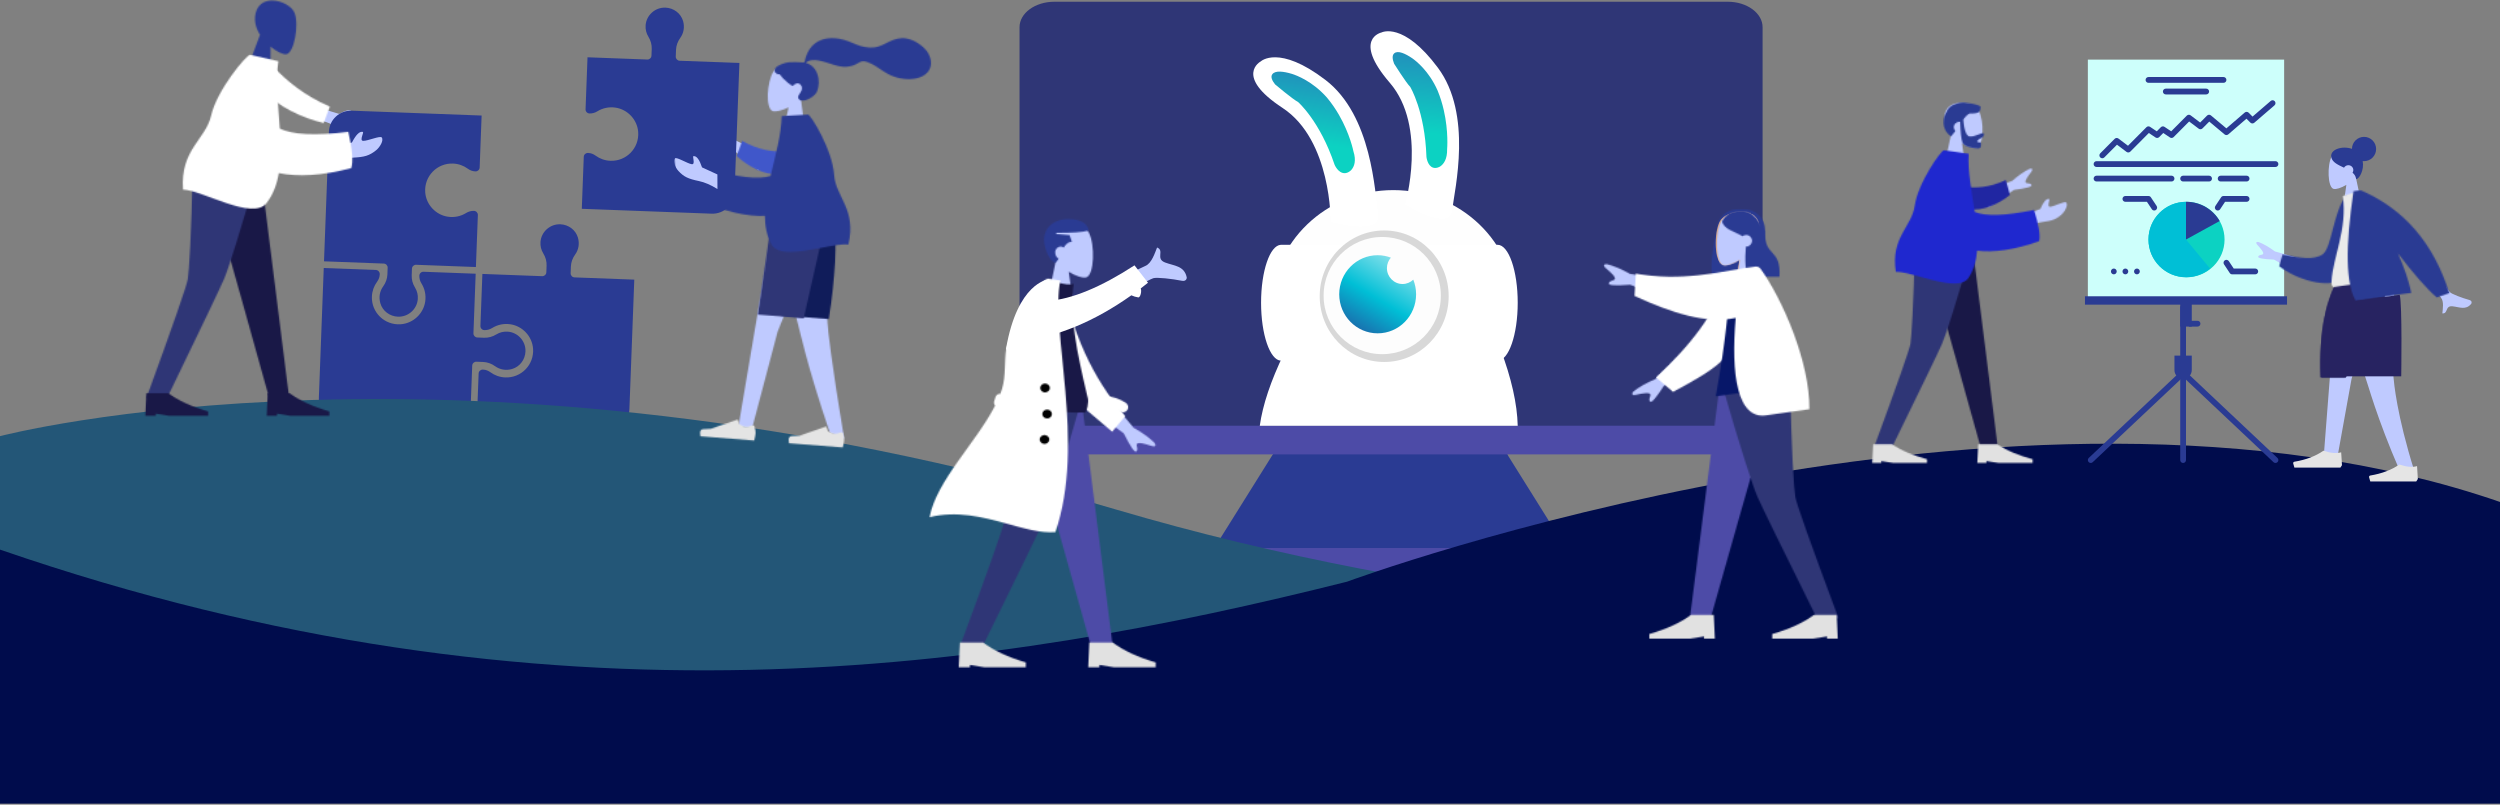 <?xml version="1.0" encoding="UTF-8"?>
<svg width="1920px" height="618px" viewBox="0 0 1920 618" version="1.1" xmlns="http://www.w3.org/2000/svg" xmlns:xlink="http://www.w3.org/1999/xlink">
    <rect x="0" y="0" width="1920" height="618" fill="#808080" stroke="none"/>
    <!-- Generator: Sketch 53 (72520) - https://sketchapp.com -->
    <title>Community_Image</title>
    <desc>Created with Sketch.</desc>
    <defs>
        <polygon id="path-1" points="0.333 163.34 10.914 164.155 30.569 89.776 65.666 3.237 27.992 0.332"></polygon>
        <path d="M13.368,82.199 C15.333,88.979 20.632,115.623 38.325,167.468 L38.325,167.468 L49.333,172.147 C40.002,116.387 36.531,87.018 36.469,82.527 L36.469,82.527 C36.406,78.034 36.23,52.54 42.121,3.597 L42.121,3.597 L2.85,0.553 L0,0.332 C6.951,48.129 11.408,75.417 13.368,82.199 L13.368,82.199 Z" id="path-3"></path>
        <path d="M3.776,78.391 L40.211,81.246 C45.189,49.234 46.538,23.305 44.262,3.469 L44.262,3.469 L9.17,0.718 L0,0 L3.776,78.391 Z" id="path-5"></path>
        <path d="M4.299,5.744 C-0.734,13.504 -1.86,34.105 3.693,36 L3.693,36 C5.907,36.757 10.832,35.718 15.965,33.177 L15.965,33.177 L11.164,54.512 L29.318,55.94 L25.38,26.553 C29.191,22.769 31.946,17.982 31.999,12.376 L31.999,12.376 C32.082,3.458 25.156,0.001 18.093,0 L18.093,0 C12.367,0 6.55,2.271 4.299,5.744 L4.299,5.744 Z" id="path-7"></path>
        <path d="M36.163,1.535 C32.319,2.827 29.153,5.311 26.865,8.621 L26.865,8.621 C25.645,10.387 24.719,12.296 24.047,14.329 L24.047,14.329 C23.811,15.04 23.575,15.757 23.393,16.486 L23.393,16.486 C23.234,17.115 23.293,18.052 22.889,18.572 L22.889,18.572 C22.399,19.207 21.615,18.978 20.878,18.921 L20.878,18.921 C19.722,18.827 13.446,18.597 11.093,18.791 L11.093,18.791 C7.84,19.06 1.67,21.272 0.545,23.328 L0.545,23.328 C-0.58,25.382 -0.181,28.035 3.831,28.113 L3.831,28.113 C7.497,33.229 13.111,36.977 13.786,37.081 L13.786,37.081 C13.805,37.088 14.28,36.564 14.988,36.04 L14.988,36.04 C16.056,35.254 17.661,34.468 19.077,35.466 L19.077,35.466 C21.807,37.397 21.026,40.502 19.277,42.832 L19.277,42.832 C18.366,44.045 16.96,45.887 18.902,47.524 L18.902,47.524 C21.967,50.108 30.75,45.586 32.497,41.263 L32.497,41.263 C35.736,33.254 33.041,21.785 24.026,19.431 L24.026,19.431 C24.694,17.926 26.941,17.474 28.47,17.29 L28.47,17.29 C32.133,16.853 35.858,17.897 39.337,18.927 L39.337,18.927 C43.599,20.19 47.89,21.91 52.353,22.294 L52.353,22.294 C54.648,22.492 56.968,22.238 59.183,21.627 L59.183,21.627 C61.496,20.996 63.354,19.861 65.424,18.719 L65.424,18.719 C67.377,17.639 69.375,18.059 71.38,18.795 L71.38,18.795 C73.445,19.548 75.395,20.525 77.261,21.673 L77.261,21.673 C81.248,24.125 84.875,27.044 89.188,28.936 L89.188,28.936 C92.427,30.354 95.84,31.262 99.362,31.614 L99.362,31.614 C105.448,32.224 112.879,31.484 117.237,26.707 L117.237,26.707 C120.244,23.415 120.595,19.056 119.256,14.954 L119.256,14.954 C118.013,11.145 115.498,8.309 112.368,5.868 L112.368,5.868 C109.02,3.261 105.223,1.208 100.978,0.547 L100.978,0.547 C96.432,-0.164 91.882,1.014 87.828,3.046 L87.828,3.046 C83.862,5.031 80.281,7.167 75.743,7.494 L75.743,7.494 C71.241,7.821 66.83,6.927 62.682,5.21 L62.682,5.21 C58.337,3.409 54.18,1.528 49.481,0.777 L49.481,0.777 C47.709,0.495 45.89,0.332 44.072,0.332 L44.072,0.332 C41.384,0.332 38.697,0.687 36.163,1.535 L36.163,1.535 Z" id="path-9"></path>
        <polygon id="path-11" points="0.348 79.115 35.58 81.968 53.277 3.751 11.763 0.392"></polygon>
        <path d="M0.093,11.945 C9.205,20.268 21.714,26.793 32.265,25.817 L32.265,25.817 C40.579,25.051 44.228,14.313 37.824,8.462 L37.824,8.462 C29.058,8.917 17.267,7.73 4.327,0.295 L4.327,0.295 L0.093,11.945 Z" id="path-13"></path>
        <path d="M82.799,0.075 L62.66,1.288 C62.412,15.534 57.769,31.499 54.118,47.214 L54.118,47.214 C44.891,50.1 29.016,48.308 6.492,41.842 L6.492,41.842 C1.706,53.411 -0.334,61.576 0.369,66.337 L0.369,66.337 C19.882,75.014 36.36,78.414 49.734,77.898 L49.734,77.898 C49.789,85.796 51.209,93.229 54.866,99.878 L54.866,99.878 C59.592,108.474 76.454,105.585 91.622,102.696 L91.622,102.696 C100.579,100.99 108.947,99.285 113.874,99.944 L113.874,99.944 C120.476,72.95 103.941,63.139 102.897,46.184 L102.897,46.184 C101.756,27.664 85.088,0.077 82.815,0.075 L82.815,0.075 C82.81,0.075 82.804,0.075 82.799,0.075 L82.799,0.075 Z" id="path-15"></path>
        <path d="M20.582,0.938 C11.922,0.938 4.905,7.916 4.905,16.527 L4.905,16.527 L4.905,16.588 C2.108,27.27 -1.328,49.586 2.348,53.155 L2.348,53.155 L26.137,53.155 C26.137,53.152 26.137,53.145 26.137,53.138 L26.137,53.138 L26.141,53.138 C34.8,53.138 41.817,46.16 41.817,37.553 L41.817,37.553 L41.817,16.527 C41.817,7.916 34.8,0.938 26.141,0.938 L26.141,0.938 L20.582,0.938 Z" id="path-17"></path>
        <path d="M3.977,7.842 C-0.634,16.811 -0.088,39.563 5.874,41.164 L5.874,41.164 C8.251,41.802 13.318,40.238 18.472,36.996 L18.472,36.996 L15.235,60.873 L34.344,60.873 L27.763,28.898 C31.435,24.408 33.917,18.901 33.502,12.735 L33.502,12.735 C32.893,3.687 26.443,0.261 19.651,0.26 L19.651,0.26 C13.106,0.26 6.242,3.442 3.977,7.842 L3.977,7.842 Z" id="path-19"></path>
        <path d="M3.977,7.842 C-0.634,16.811 -0.088,39.563 5.874,41.164 L5.874,41.164 C8.251,41.802 13.318,40.238 18.472,36.996 L18.472,36.996 L15.235,60.873 L34.345,60.873 L27.763,28.898 C31.435,24.408 33.917,18.901 33.502,12.736 L33.502,12.736 C32.892,3.688 26.443,0.261 19.651,0.26 L19.651,0.26 C13.105,0.26 6.242,3.442 3.977,7.842 L3.977,7.842 Z" id="path-21"></path>
        <path d="M0.776,8.835 C2.672,15.303 10.03,16.263 16.568,20.297 L16.568,20.297 C17.337,19.673 18.321,19.303 19.393,19.303 L19.393,19.303 C21.864,19.303 23.873,21.296 23.873,23.757 L23.873,23.757 C23.873,26.219 21.864,28.213 19.393,28.213 L19.393,28.213 C19.325,28.213 19.254,28.213 19.186,28.21 L19.186,28.21 C18.284,37.834 18.648,48.824 21.334,51.43 L21.334,51.43 L44.961,51.43 C46.275,28.685 33.554,37.494 33.554,16.079 L33.554,16.079 C32.759,15.307 32.011,14.545 31.27,13.886 L31.27,13.886 L31.296,13.256 C27.203,4.929 22.014,0.763 15.724,0.763 L15.724,0.763 C6.29,0.763 3.312,5.127 0.776,8.835 L0.776,8.835 Z" id="path-23"></path>
        <polygon id="path-25" points="23.38 0.416 0.174 181.682 16.101 181.682 37.936 104.768 67.863 0.416"></polygon>
        <path d="M0.291,0.416 C15.044,51.873 24.841,81.205 28.015,88.423 L28.015,88.423 C31.186,95.641 46.404,126.724 73.659,181.682 L73.659,181.682 L90.279,181.682 C68.871,124.394 57.8,93.309 57.069,88.423 L57.069,88.423 C56.332,83.535 53.955,54.202 53.26,0.416 L53.26,0.416 L0.291,0.416 Z" id="path-27"></path>
        <path d="M32.803,0.754 C24.599,6.787 13.911,11.679 0.737,15.432 L0.737,15.432 L0.737,19.008 L31.971,19.008 L42.78,17.272 L42.78,19.008 L51.091,19.008 L51.091,18.969 L50.261,0.754 L32.803,0.754 Z" id="path-29"></path>
        <path d="M33.048,0.754 C24.844,6.788 14.155,11.68 0.98,15.433 L0.98,15.433 L0.98,19.008 L32.217,19.008 L43.022,17.272 L43.022,19.008 L51.334,19.008 L50.504,0.754 L33.048,0.754 Z" id="path-31"></path>
        <path d="M2.677,3.883 C6.256,6.905 9.882,10.241 9.207,11.809 L9.207,11.809 C8.531,13.377 5.164,12.732 4.56,15.153 L4.56,15.153 C4.158,16.766 9.635,17.122 20.992,16.221 L20.992,16.221 L47.111,26.86 L53.182,12.763 L20.845,7.892 C14.424,4.256 8.502,1.768 3.078,0.428 L3.078,0.428 C2.993,0.424 2.906,0.422 2.816,0.422 L2.816,0.422 C1.294,0.422 -0.705,1.028 2.677,3.883 L2.677,3.883 Z M40.176,88.768 C33.361,91.632 27.778,94.794 23.425,98.255 L23.425,98.255 C22.445,99.418 21.379,101.645 25.985,100.648 L25.985,100.648 C30.59,99.65 35.479,98.804 36.344,100.278 L36.344,100.278 C37.209,101.752 34.658,104.013 36.256,105.944 L36.256,105.944 C37.323,107.23 40.91,103.137 47.019,93.662 L47.019,93.662 L71.375,79.515 L63.599,66.262 L40.176,88.768 Z" id="path-33"></path>
        <path d="M55.917,2.897 C45.415,31.23 27.703,54.302 0.855,79.464 L0.855,79.464 L13.929,90.529 C45.479,73.583 62.001,63.712 67.113,37.616 L67.113,37.616 C68.397,31.066 67.098,10.941 66.916,0.283 L66.916,0.283 L55.917,2.897 Z" id="path-35"></path>
        <path d="M11.257,4.38 C10.555,4.285 9.231,5.954 9.331,6.782 L9.331,6.782 C11.298,23.008 8.198,53.835 0.027,99.264 L0.027,99.264 L63.064,90.413 C54.544,51.24 45.224,22.459 26.909,0.591 L26.909,0.591 C21.614,3.815 16.397,5.079 11.257,4.38 L11.257,4.38 Z" id="path-37"></path>
        <path d="M93.079,0.972 C90.914,1.278 87.666,1.733 83.336,2.343 L83.336,2.343 C83.334,2.357 83.331,2.369 83.33,2.383 L83.33,2.383 C65.324,5.068 36.543,12.475 1.298,6.397 L1.298,6.397 L0.302,23.497 C28.091,36.297 55.685,45.359 78.047,40.373 L78.047,40.373 C74.136,83.867 79.427,118.274 101.11,115.224 L101.11,115.224 C111.465,113.767 122.639,112.193 134.638,110.505 L134.638,110.505 C134.943,73.983 113.987,26.353 97.5,3.161 L97.5,3.161 C96.929,2.358 95.802,0.924 93.744,0.924 L93.744,0.924 C93.531,0.924 93.31,0.939 93.079,0.972 L93.079,0.972 Z" id="path-39"></path>
        <path d="M1.796,13.111 C1.356,19.501 3.994,25.201 7.895,29.854 L7.895,29.854 L0.905,62.984 L21.21,62.984 L17.77,38.248 C23.252,41.605 28.634,43.225 31.162,42.565 L31.162,42.565 C37.496,40.905 38.078,17.334 33.179,8.042 L33.179,8.042 C30.771,3.482 23.474,0.184 16.516,0.185 L16.516,0.185 C9.297,0.185 2.443,3.736 1.796,13.111 L1.796,13.111 Z" id="path-41"></path>
        <path d="M0.195,16.258 C0.195,23.996 5.038,33.419 8.725,33.801 L8.725,33.801 C9.681,33.588 10.497,32.403 11.305,30.772 L11.305,30.772 C9.788,30.014 8.725,28.222 8.725,25.907 L8.725,25.907 C8.725,23.683 10.637,21.522 12.992,21.522 L12.992,21.522 C13.851,21.522 14.649,21.809 15.319,22.281 L15.319,22.281 C16.865,19.719 18.808,17.805 21.522,18.014 L21.522,18.014 L19.814,12.752 L9.577,11.872 L9.577,10.996 C21.392,11.083 29.611,10.572 34.315,9.24 L34.315,9.24 C34.1,5.124 29.94,0.469 18.963,0.469 L18.963,0.469 C6.749,0.469 0.195,7.79 0.195,16.258 L0.195,16.258 Z" id="path-43"></path>
        <polygon id="path-45" points="0.169 0.777 31.196 110.28 53.839 190.99 70.353 190.99 46.293 0.777"></polygon>
        <path d="M39.104,0.777 C38.379,57.216 35.901,87.999 35.14,93.126 L35.14,93.126 C34.376,98.256 22.846,130.876 0.55,190.99 L0.55,190.99 L17.86,190.99 C46.245,133.319 62.091,100.699 65.397,93.126 L65.397,93.126 C68.701,85.555 78.903,54.772 94.269,0.777 L94.269,0.777 L39.104,0.777 Z" id="path-47"></path>
        <path d="M0.861,0.635 L0.011,19.651 L8.506,19.651 L8.506,17.842 L19.551,19.651 L51.478,19.651 L51.478,15.927 C38.012,12.014 27.086,6.919 18.703,0.635 L18.703,0.635 L0.861,0.635 Z" id="path-49"></path>
        <path d="M1.609,0.635 L0.757,19.651 L9.309,19.651 L9.309,17.842 L20.427,19.651 L52.564,19.651 L52.564,15.926 C39.008,12.014 28.012,6.919 19.569,0.635 L19.569,0.635 L1.609,0.635 Z" id="path-51"></path>
        <path d="M0.716,13.278 L24.069,30.511 C29.282,40.957 32.502,45.575 33.732,44.358 L33.732,44.358 C35.575,42.536 33.215,39.925 34.26,38.495 L34.26,38.495 C35.305,37.061 40.211,38.459 44.81,39.985 L44.81,39.985 C49.41,41.508 48.562,39.092 47.689,37.783 L47.689,37.783 C43.617,33.742 38.253,29.875 31.6,26.185 L31.6,26.185 L10.109,0.41 L0.716,13.278 Z" id="path-53"></path>
        <path d="M8.431,1.531 C6.434,11.235 -1.472,37.289 0.632,46.071 L0.632,46.071 C6.889,72.237 30.597,89.42 55.13,110.472 L55.13,110.472 L65.168,98.493 C38.513,67.335 25.187,33.686 18.179,0.11 L18.179,0.11 L8.431,1.531 Z" id="path-55"></path>
        <path d="M1.043,1.326 C-1.101,1.833 0.749,9.546 2.893,9.038 L2.893,9.038 C6.646,8.153 10.958,9.179 15.959,12.356 L15.959,12.356 C17.817,13.536 20.286,12.999 21.474,11.159 L21.474,11.159 C22.662,9.316 22.118,6.861 20.26,5.68 L20.26,5.68 C15.198,2.464 10.278,0.802 5.554,0.803 L5.554,0.803 C4.03,0.803 2.524,0.975 1.043,1.326 L1.043,1.326 Z" id="path-57"></path>
        <path d="M0.383,92.085 C26.652,98.808 47.648,101.781 63.38,101.003 L63.38,101.003 C65.329,100.904 66.394,92.668 65.826,90.296 L65.826,90.296 C57.001,53.37 51.557,26.481 54.951,2.182 L54.951,2.182 C52.251,3.148 47.821,2.721 41.661,0.906 L41.661,0.906 C21.269,23.558 9.492,51.189 0.383,92.085 L0.383,92.085 Z" id="path-59"></path>
        <path d="M88.05,2.236 L88.378,2.301 L73.859,28.138 L88.378,2.301 C79.688,9.232 70.007,26.455 59.341,53.975 L59.341,53.975 L73.859,28.138 L59.341,53.975 L59.088,54.361 C59.102,54.354 59.113,54.347 59.127,54.339 L59.127,54.339 C57.553,64.552 59.027,75.383 55.821,85.768 L55.821,85.768 C55.449,86.967 55.035,88.173 54.584,89.379 L54.584,89.379 C52.995,89.195 51.443,90.151 50.928,91.736 L50.928,91.736 L49.869,94.989 C49.869,94.989 49.869,94.989 49.869,94.992 L49.869,94.992 C49.476,96.201 49.789,97.476 50.586,98.36 L50.586,98.36 C36.186,126.583 5.491,156.06 0.231,184.102 L0.231,184.102 C21.043,179.005 40.762,183.911 58.663,188.82 L58.663,188.82 C72.612,192.647 85.46,196.47 96.858,195.557 L96.858,195.557 C120.362,127.266 92.571,39.516 100.698,2.262 L100.698,2.262 L95.622,1.546 L91.03,0.9 C90.032,1.338 89.037,1.781 88.05,2.236 L88.05,2.236 Z" id="path-61"></path>
        <path d="M1.277,3.136 C0.992,5.001 2.395,6.725 4.403,6.989 L4.403,6.989 C6.412,7.251 8.274,5.95 8.555,4.086 L8.555,4.086 C8.836,2.223 7.434,0.499 5.425,0.233 L5.425,0.233 C5.251,0.21 5.079,0.199 4.91,0.199 L4.91,0.199 C3.108,0.199 1.534,1.43 1.277,3.136 L1.277,3.136 Z M2.889,23.152 C2.607,25.016 4.006,26.74 6.018,27.002 L6.018,27.002 C8.027,27.267 9.885,25.965 10.166,24.102 L10.166,24.102 C10.448,22.238 9.049,20.51 7.04,20.248 L7.04,20.248 C6.866,20.227 6.694,20.216 6.524,20.216 L6.524,20.216 C4.719,20.216 3.146,21.446 2.889,23.152 L2.889,23.152 Z M0.865,42.691 C0.579,44.554 1.983,46.279 3.991,46.544 L3.991,46.544 C5.999,46.806 7.861,45.508 8.139,43.641 L8.139,43.641 C8.425,41.777 7.021,40.052 5.012,39.788 L5.012,39.788 C4.839,39.765 4.668,39.754 4.498,39.754 L4.498,39.754 C2.697,39.754 1.122,40.988 0.865,42.691 L0.865,42.691 Z" id="path-63"></path>
        <path d="M1.045,10.956 C0.676,16.126 2.896,20.744 6.18,24.509 L6.18,24.509 L0.291,51.317 L17.388,51.317 L14.496,31.299 C19.106,34.014 23.643,35.327 25.767,34.793 L25.767,34.793 C31.104,33.446 31.593,14.374 27.466,6.855 L27.466,6.855 C25.439,3.165 19.295,0.496 13.437,0.496 L13.437,0.496 C7.359,0.496 1.589,3.369 1.045,10.956 L1.045,10.956 Z" id="path-65"></path>
        <path d="M10.157,1.09 C6.674,2.018 3.725,4.024 2.425,7.772 L2.425,7.772 C-2.287,15.425 1.29,23.395 6.106,26.118 L6.106,26.118 C7.39,24.688 8.509,23.3 9.508,21.972 L9.508,21.972 C8.706,21.235 8.211,20.206 8.211,19.064 L8.211,19.064 C8.211,16.82 10.143,15.001 12.526,15.001 L12.526,15.001 C12.699,15.001 12.869,15.011 13.037,15.029 L13.037,15.029 C13.299,22.921 13.87,28.119 14.75,30.631 L14.75,30.631 C16.119,34.515 24.095,35.471 26.877,35.471 L26.877,35.471 C29.627,35.471 29.124,32.667 29.124,31.175 L29.124,31.175 C29.124,30.786 28.579,30.786 27.967,30.786 L27.967,30.786 C27.173,30.789 26.263,30.789 26.263,29.931 L26.263,29.931 C26.263,28.411 29.885,27.467 30.63,26.483 L30.63,26.483 C31.53,25.295 31.836,23.694 30.473,23.694 L30.473,23.694 C28.609,23.694 24.998,26.233 20.744,26.233 L20.744,26.233 C17.91,26.233 16.16,21.902 15.499,13.234 L15.499,13.234 C16.991,11.137 18.428,9.542 20.293,8.615 L20.293,8.615 C27.881,8.727 28.772,7.445 28.772,3.128 L28.772,3.128 C27.545,2.303 23.218,0.913 18.376,0.519 L18.376,0.519 C17.384,0.253 16.319,0.113 15.217,0.113 L15.217,0.113 C13.572,0.113 11.844,0.425 10.157,1.09 L10.157,1.09 Z" id="path-67"></path>
        <polygon id="path-69" points="0.156 0.224 25.095 88.644 43.293 153.817 56.564 153.817 37.226 0.224"></polygon>
        <path d="M31.411,0.224 C30.825,45.797 28.838,70.655 28.223,74.794 L28.223,74.794 C27.612,78.937 18.346,105.276 0.432,153.817 L0.432,153.817 L14.339,153.817 C37.146,107.25 49.881,80.91 52.537,74.794 L52.537,74.794 C55.194,68.682 63.391,43.822 75.735,0.224 L75.735,0.224 L31.411,0.224 Z" id="path-71"></path>
        <path d="M0.879,0.214 L0.188,14.509 L7.14,14.509 L7.14,13.147 L16.177,14.509 L42.306,14.509 L42.306,11.706 C31.287,8.769 22.344,4.936 15.481,0.214 L15.481,0.214 L0.879,0.214 Z" id="path-73"></path>
        <path d="M1.614,0.214 L0.911,14.473 L0.911,14.509 L7.92,14.509 L7.92,13.147 L17.027,14.509 L43.361,14.509 L43.361,11.707 C32.257,8.77 23.244,4.937 16.326,0.214 L16.326,0.214 L1.614,0.214 Z" id="path-75"></path>
        <path d="M39.768,0.444 C35.514,2.497 31.051,5.587 26.382,9.715 L26.382,9.715 L0.462,19.367 L8.013,30 L27.749,16.647 C37.318,15.423 41.794,14.177 41.171,12.91 L41.171,12.91 C40.239,11.008 37.565,12.127 36.725,10.944 L36.725,10.944 C35.885,9.761 38.293,6.365 40.718,3.238 L40.718,3.238 C42.549,0.879 41.789,0.305 40.767,0.305 L40.767,0.305 C40.435,0.305 40.076,0.365 39.768,0.444 L39.768,0.444 Z M54.504,23.641 C52.436,23.391 50.265,25.943 47.989,31.299 L47.989,31.299 L36.601,35.555 L35.714,46.094 C40.742,43.48 45.296,41.907 49.377,41.373 L49.377,41.373 C57.183,40.351 60.447,39.195 64.773,35.096 L64.773,35.096 C67.089,32.904 69.462,28.179 67.822,26.305 L67.822,26.305 C66.714,25.038 58.615,29.395 55.522,29.588 L55.522,29.588 C54.012,29.682 54.138,28.142 54.465,26.603 L54.465,26.603 C54.781,25.108 55.288,23.614 54.668,23.614 L54.668,23.614 C54.621,23.614 54.566,23.623 54.504,23.641 L54.504,23.641 Z" id="path-77"></path>
        <path d="M4.101,5.222 C-2.333,10.35 0.325,20.989 8.079,22.393 L8.079,22.393 C17.917,24.17 30.133,18.88 39.285,11.583 L39.285,11.583 L36.142,0.017 C23.458,6.154 12.3,6.358 4.101,5.222 L4.101,5.222 Z" id="path-79"></path>
        <path d="M15.482,43.56 C13.213,59.743 -3.189,67.902 1.026,94.291 L1.026,94.291 C5.827,94.028 13.819,96.385 22.343,98.742 L22.343,98.742 C36.372,102.621 51.843,106.501 56.914,98.699 L56.914,98.699 C60.879,92.597 62.785,85.576 63.433,78.005 L63.433,78.005 C76.061,79.512 91.922,77.498 111.056,70.656 L111.056,70.656 C112.082,66.142 110.766,58.155 107.109,46.697 L107.109,46.697 C85.288,51.193 70.119,51.707 61.6,48.242 L61.6,48.242 C59.328,32.892 56.138,17.228 56.978,3.543 L56.978,3.543 L48.48,2.34 L37.998,0.856 C37.986,0.854 37.974,0.853 37.96,0.853 L37.96,0.853 C35.707,0.856 17.952,25.941 15.482,43.56 L15.482,43.56 Z" id="path-81"></path>
        <path d="M15.432,0.094 C5.148,17.315 -0.789,41.44 0.608,78.096 L0.608,78.096 L19.506,78.096 C37.013,42.383 49.329,16.383 56.446,0.094 L56.446,0.094 L15.432,0.094 Z" id="path-83"></path>
        <path d="M15.432,0.095 C5.148,17.315 -0.788,41.44 0.608,78.096 L0.608,78.096 L19.506,78.096 C37.013,42.383 49.329,16.383 56.445,0.095 L56.445,0.095 L15.432,0.095 Z" id="path-85"></path>
        <path d="M33.925,46.3 C27.09,50.72 16.268,48.903 3.33,46.21 L3.33,46.21 L0.74,55.186 C13.631,65.739 38.908,72.625 47.753,65.41 L47.753,65.41 C61.894,53.876 60.784,19.96 57.573,1.116 L57.573,1.116 L52.119,0.953 C42.096,13.864 41.155,41.623 33.925,46.3 L33.925,46.3 Z" id="path-87"></path>
        <path d="M22.817,0.011 L9.621,4.025 C13.213,29.617 2.001,50.956 0.955,69.437 L0.955,69.437 C0.864,71.038 0.895,74.181 3.034,73.88 L3.034,73.88 C13.03,72.474 28.638,70.278 49.856,67.294 L49.856,67.294 C43.487,37.95 36.52,16.39 22.83,0.009 L22.83,0.009 L22.817,0.011 Z" id="path-89"></path>
        <path d="M4.511,1.635 C-1.91,44.666 -1.382,72.669 6.098,85.648 L6.098,85.648 L48.885,79.715 C46.775,69.752 43.09,59.417 38.639,49.459 L38.639,49.459 C50.782,65.331 60.692,76.595 68.37,83.254 L68.37,83.254 L78.06,79.949 C66.058,41.638 43.353,15.282 9.941,0.882 L9.941,0.882 L4.511,1.635 Z" id="path-91"></path>
        <path d="M7.923,10.48 C6.637,16.299 8.328,21.915 11.35,26.738 L11.35,26.738 L0.277,56.265 L19.304,59.081 L19.456,35.832 C24.132,39.681 28.956,41.923 31.414,41.663 L31.414,41.663 C37.576,41.013 41.341,19.396 38.013,10.161 L38.013,10.161 C36.141,4.964 28.012,0.404 20.604,0.404 L20.604,0.404 C14.855,0.404 9.541,3.151 7.923,10.48 L7.923,10.48 Z" id="path-93"></path>
        <polygon id="path-95" points="0.464 0.095 29.331 102.377 50.393 177.765 65.755 177.765 43.374 0.095"></polygon>
        <path d="M35.57,0.095 C34.901,52.814 32.622,81.567 31.919,86.357 L31.919,86.357 C31.217,91.144 20.609,121.615 0.084,177.765 L0.084,177.765 L16.014,177.765 C42.144,123.898 56.728,93.427 59.77,86.357 L59.77,86.357 C62.815,79.281 72.204,50.527 86.345,0.095 L86.345,0.095 L35.57,0.095 Z" id="path-97"></path>
        <path d="M1.44,0.91 L0.645,18.325 L0.645,18.344 L8.597,18.344 L8.597,16.682 L18.93,18.344 L48.808,18.344 L48.808,14.93 C36.207,11.344 25.985,6.669 18.134,0.91 L18.134,0.91 L1.44,0.91 Z" id="path-99"></path>
        <path d="M1.269,0.91 L0.475,18.344 L8.425,18.344 L8.425,16.682 L18.759,18.344 L48.638,18.344 L48.638,14.93 C36.037,11.344 25.814,6.669 17.964,0.91 L17.964,0.91 L1.269,0.91 Z" id="path-101"></path>
        <path d="M5.152,19.37 C15.758,31.256 34.456,40.007 50.924,43.891 L50.924,43.891 L55.646,31.28 C35.756,22.709 22.088,11.008 12.996,1.379 L12.996,1.379 C11.803,1.098 10.686,0.966 9.648,0.967 L9.648,0.967 C0.607,0.968 -2.345,10.967 5.152,19.37 L5.152,19.37 Z" id="path-103"></path>
        <path d="M21.78,47.574 C17.621,65.901 -2.072,73.671 0.271,104.319 L0.271,104.319 C14.99,104.742 53.704,128.337 64.302,114.749 L64.302,114.749 C69.457,108.138 72.326,100.276 73.797,91.662 L73.797,91.662 C88.212,94.605 106.697,93.825 129.418,87.821 L129.418,87.821 C131.033,82.75 130.276,73.472 127.147,59.988 L127.147,59.988 C101.557,63.039 84.013,62.169 74.518,57.378 L74.518,57.378 C73.364,39.57 71.176,21.31 73.451,5.712 L73.451,5.712 L51.819,0.801 C51.796,0.796 51.771,0.794 51.744,0.794 L51.744,0.794 C48.998,0.795 26.293,27.701 21.78,47.574 L21.78,47.574 Z" id="path-105"></path>
        <path d="M28.351,0.367 L8.423,7.292 C6.88,7.395 4.94,7.494 2.61,7.59 L2.61,7.59 C0.278,7.686 -0.492,9.518 0.303,13.084 L0.303,13.084 C26.262,15.118 40.007,16.198 41.538,16.315 L41.538,16.315 C42.178,13.864 42.549,11.993 42.652,10.696 L42.652,10.696 C42.739,9.604 42.443,7.906 41.761,5.608 L41.761,5.608 C41.75,5.58 41.743,5.551 41.732,5.524 L41.732,5.524 C41.484,4.859 40.736,4.523 40.064,4.767 L40.064,4.767 C38.001,5.524 36.412,5.853 35.295,5.769 L35.295,5.769 C33.961,5.661 32.265,5.037 30.206,3.89 L30.206,3.89 L29.18,0.775 C29.18,0.768 29.177,0.765 29.177,0.761 L29.177,0.761 C29.083,0.498 28.832,0.332 28.563,0.332 L28.563,0.332 C28.493,0.332 28.421,0.343 28.351,0.367 L28.351,0.367 Z" id="path-107"></path>
        <path d="M28.681,0.368 L8.757,7.29 C7.211,7.394 5.273,7.493 2.941,7.589 L2.941,7.589 C0.612,7.688 -0.157,9.516 0.633,13.081 L0.633,13.081 C26.596,15.114 40.342,16.194 41.87,16.315 L41.87,16.315 C42.509,13.861 42.879,11.991 42.984,10.695 L42.984,10.695 C43.074,9.602 42.776,7.904 42.092,5.608 L42.092,5.608 C42.086,5.579 42.074,5.551 42.064,5.522 L42.064,5.522 C41.815,4.859 41.071,4.521 40.399,4.766 L40.399,4.766 C38.336,5.522 36.744,5.856 35.629,5.768 L35.629,5.768 C34.293,5.661 32.596,5.036 30.536,3.889 L30.536,3.889 L29.511,0.776 C29.511,0.773 29.511,0.766 29.507,0.762 L29.507,0.762 C29.415,0.498 29.163,0.332 28.895,0.332 L28.895,0.332 C28.824,0.332 28.753,0.344 28.681,0.368 L28.681,0.368 Z" id="path-109"></path>
        <polygon id="path-111" points="0.333 11.695 8.644 148.172 197.666 136.807 189.356 0.332"></polygon>
        <linearGradient x1="37.02%" y1="69.404%" x2="53.049%" y2="-57.766%" id="linearGradient-113">
            <stop stop-color="#0CD2C2" offset="0%"></stop>
            <stop stop-color="#3455B5" offset="100%"></stop>
        </linearGradient>
        <linearGradient x1="45.707%" y1="69.404%" x2="51.009%" y2="-57.766%" id="linearGradient-114">
            <stop stop-color="#0CD2C2" offset="0%"></stop>
            <stop stop-color="#3455B5" offset="100%"></stop>
        </linearGradient>
        <linearGradient x1="125.985%" y1="-25.3%" x2="29.979%" y2="135.034%" id="linearGradient-115">
            <stop stop-color="#FFFFFF" offset="0%"></stop>
            <stop stop-color="#00BFD6" offset="58.129%"></stop>
            <stop stop-color="#2A3B93" offset="100%"></stop>
        </linearGradient>
    </defs>
    <g id="HD_Desktop" stroke="none" stroke-width="1" fill="none" fill-rule="evenodd">
        <g id="VW_HD_Desktop_Home" transform="translate(0, -4110)">
            <g id="Community_Image" transform="translate(-1, 4110)">
                <g id="Group-12">
                    <path d="M1354.667,20.892 L1354.667,327.332 L784,327.332 L784,20.892 C784,10.091 795.979,1.332 810.755,1.332 L1327.917,1.332 C1342.688,1.332 1354.667,10.091 1354.667,20.892 Z" id="Fill-153" fill="#2F3676"></path>
                    <polygon id="Fill-154" fill="#2A3B93" points="978.667 424.875 1158.667 424.875 1158.667 334.306 978.667 334.306"></polygon>
                    <polygon id="Triangle" fill="#2A3B93" points="1158.603 349 1203.627 421 1113.58 421"></polygon>
                    <polygon id="Triangle" fill="#2A3B93" points="978.51 349 1023.533 421 933.486 421"></polygon>
                    <path d="M1327.917,348.957 L810.755,348.957 C795.979,348.957 784,344.735 784,339.529 L784,326.957 L1354.667,326.957 L1354.667,339.529 C1354.667,344.735 1342.688,348.957 1327.917,348.957" id="Fill-155" fill="#4D4BA7"></path>
                    <polygon id="Fill-156" fill="#4D4BA7" points="908 448.879 1230.667 448.879 1230.667 420.879 908 420.879"></polygon>
                    <g id="Group-33" transform="translate(567.667, 164.823)">
                        <mask id="mask-2" fill="white">
                            <use xlink:href="#path-1"></use>
                        </mask>
                        <g id="Clip-32"></g>
                        <polygon id="Fill-31" fill="#BFCAFF" mask="url(#mask-2)" points="-3.667 166.28 54.496 170.815 68.333 -0.462 10.17 -4.996"></polygon>
                    </g>
                    <g id="Group-36" transform="translate(600, 164.823)">
                        <mask id="mask-4" fill="white">
                            <use xlink:href="#path-3"></use>
                        </mask>
                        <g id="Clip-35"></g>
                        <polygon id="Fill-34" fill="#BFCAFF" mask="url(#mask-4)" points="-16 170.725 52.732 176.142 66.667 1.753 -2.064 -3.664"></polygon>
                    </g>
                    <g id="Group-48" transform="translate(597.333, 163.823)">
                        <mask id="mask-6" fill="white">
                            <use xlink:href="#path-5"></use>
                        </mask>
                        <g id="Clip-47"></g>
                        <polygon id="Fill-46" fill="#101C5A" mask="url(#mask-6)" points="-9.333 83.634 46.066 87.905 53.333 -1.057 -2.066 -5.328"></polygon>
                    </g>
                    <g id="Group-27" transform="translate(590.667, 49.28)">
                        <mask id="mask-8" fill="white">
                            <use xlink:href="#path-7"></use>
                        </mask>
                        <g id="Clip-26"></g>
                        <polygon id="Fill-25" fill="#BFCAFF" mask="url(#mask-8)" points="-6.667 56.931 32.351 59.935 37.333 -0.991 -1.684 -3.996"></polygon>
                    </g>
                    <g id="Group-30" transform="translate(596, 28.97)">
                        <mask id="mask-10" fill="white">
                            <use xlink:href="#path-9"></use>
                        </mask>
                        <g id="Clip-29"></g>
                        <polygon id="Fill-28" fill="#2A3B93" mask="url(#mask-10)" points="-5.333 49.018 119.202 58.935 124 -1.737 -0.535 -11.655"></polygon>
                    </g>
                    <g id="Lets_Build_Together_Image">
                        <g id="Group-24" transform="translate(0, 5.328)">
                            <path d="M250.327,78.802 L261.508,82.147 C266.402,79.351 269.562,78.651 270.988,80.046 C272.572,80.638 265.786,83.562 268.253,85.21 C270.72,86.859 279.456,88.215 279.552,89.835 C279.693,92.228 275.098,94.483 272.041,94.823 C266.327,95.461 263.162,94.451 256.617,90.701 C253.196,88.74 248.801,87.303 243.431,86.39 L250.327,78.802 Z" id="Fill-2" fill="#BFCAFF"></path>
                            <path d="M592.307,114.909 L566.057,102.588 C561.529,97.848 557.13,94.219 552.862,91.703 C551.578,91.258 549.367,91.075 551.636,94.572 C553.905,98.069 556.133,101.85 555.157,103.029 C554.181,104.208 551.483,102.806 550.349,104.734 C549.594,106.021 554.161,107.703 564.048,109.786 L583.533,125.5 L592.307,114.909 Z" id="Fill-4" fill="#BFCAFF"></path>
                            <path d="M567.871,69.479 L568.868,43.043 L522.966,41.322 C521.257,41.257 519.925,39.822 519.988,38.118 L520.182,32.986 C520.308,29.666 521.476,26.492 523.433,23.802 C526.088,20.153 526.937,15.464 525.6,10.835 C523.864,4.838 518.313,0.769 512.063,0.534 C511.989,0.532 511.92,0.532 511.851,0.529 C508.098,0.439 504.48,1.79 501.66,4.326 C498.841,6.859 497.129,10.309 496.836,14.036 C496.59,17.19 497.337,20.265 498.991,22.926 C500.77,25.782 501.646,29.019 501.523,32.286 L501.33,37.417 C501.266,39.122 499.823,40.453 498.117,40.389 L452.212,38.667 L452.211,38.69 L451.215,65.103 L450.705,78.616 C450.64,80.346 452.017,81.766 453.751,81.82 C455.866,81.884 457.945,81.291 459.751,80.174 C463.697,77.731 468.52,76.585 473.607,77.314 C483.037,78.669 490.44,86.589 491.131,96.064 C492.037,108.496 481.959,118.615 469.817,118.159 C465.547,117.999 461.626,116.549 458.418,114.203 C456.784,113.003 454.883,112.228 452.857,112.153 L452.539,112.141 C450.83,112.077 449.393,113.408 449.329,115.113 L447.823,155.035 L547.541,158.776 C556.896,159.127 564.765,151.846 565.116,142.513 L567.871,69.479 Z" id="Fill-6" fill="#2A3B93"></path>
                            <path d="M567.871,69.479 L567.871,69.479 L568.868,43.043 L522.966,41.322 C521.257,41.257 519.925,39.822 519.988,38.118 L520.182,32.986 C520.308,29.666 521.476,26.492 523.433,23.802 C526.088,20.153 526.937,15.464 525.6,10.835 C523.864,4.838 518.313,0.769 512.063,0.534 C511.989,0.532 511.92,0.532 511.851,0.529 C508.098,0.439 504.48,1.79 501.66,4.326 C498.841,6.859 497.129,10.309 496.836,14.036 C496.59,17.19 497.337,20.265 498.991,22.926 C500.77,25.782 501.646,29.019 501.523,32.286 L501.33,37.417 C501.266,39.122 499.823,40.453 498.117,40.389 L452.212,38.667 L452.211,38.69 L451.215,65.103 L450.705,78.616 C450.64,80.346 452.017,81.766 453.751,81.82 C455.866,81.884 457.945,81.291 459.751,80.174 C463.697,77.731 468.52,76.585 473.607,77.314 C483.037,78.669 490.44,86.589 491.131,96.064 C492.037,108.496 481.959,118.615 469.817,118.159 C465.547,117.999 461.626,116.549 458.418,114.203 C456.784,113.003 454.883,112.228 452.857,112.153 L452.539,112.141 C450.83,112.077 449.393,113.408 449.329,115.113 L447.823,155.035 L547.541,158.776 C556.896,159.127 564.765,151.846 565.116,142.513 L567.871,69.479 Z" id="Stroke-8"></path>
                            <path d="M335.429,320.231 L335.429,320.231 L361.935,321.226 L363.661,275.445 C363.726,273.744 365.168,272.409 366.874,272.473 L372.021,272.666 C375.353,272.791 378.533,273.966 381.23,275.915 C384.889,278.562 389.592,279.409 394.233,278.075 C400.243,276.34 404.326,270.808 404.562,264.569 C404.565,264.501 404.568,264.432 404.567,264.363 C404.657,260.62 403.305,257.012 400.762,254.198 C398.219,251.389 394.763,249.681 391.02,249.392 C387.86,249.144 384.78,249.886 382.109,251.539 C379.246,253.31 376.003,254.182 372.723,254.058 L367.575,253.864 C365.869,253.802 364.532,252.368 364.596,250.661 L366.323,204.883 L366.302,204.882 L339.817,203.889 L326.271,203.381 C324.533,203.316 323.11,204.688 323.056,206.418 C322.991,208.534 323.585,210.6 324.705,212.401 C327.158,216.339 328.305,221.15 327.573,226.223 C326.217,235.624 318.273,243.011 308.773,243.696 C296.307,244.6 286.161,234.546 286.617,222.447 C286.779,218.181 288.232,214.272 290.59,211.073 C291.787,209.445 292.564,207.547 292.64,205.527 L292.653,205.212 C292.716,203.507 291.384,202.073 289.672,202.008 L249.641,200.506 L245.89,299.954 C245.538,309.286 252.839,317.134 262.197,317.485 L335.429,320.231 Z" id="Fill-10" fill="#2A3B93"></path>
                            <path d="M335.429,320.231 L335.429,320.231 L361.935,321.226 L363.661,275.445 C363.726,273.744 365.168,272.409 366.874,272.473 L372.021,272.666 C375.353,272.791 378.533,273.966 381.23,275.915 C384.889,278.562 389.592,279.409 394.233,278.075 C400.243,276.34 404.326,270.808 404.562,264.569 C404.565,264.501 404.568,264.432 404.567,264.363 C404.657,260.62 403.305,257.012 400.762,254.198 C398.219,251.389 394.763,249.681 391.02,249.392 C387.86,249.144 384.78,249.886 382.109,251.539 C379.246,253.31 376.003,254.182 372.723,254.058 L367.575,253.864 C365.869,253.802 364.532,252.368 364.596,250.661 L366.323,204.883 L366.302,204.882 L339.817,203.889 L326.271,203.381 C324.533,203.316 323.11,204.688 323.056,206.418 C322.991,208.534 323.585,210.6 324.705,212.401 C327.158,216.339 328.305,221.15 327.573,226.223 C326.217,235.624 318.273,243.011 308.773,243.696 C296.307,244.6 286.161,234.546 286.617,222.447 C286.779,218.181 288.232,214.272 290.59,211.073 C291.787,209.445 292.564,207.547 292.64,205.527 L292.653,205.212 C292.716,203.507 291.384,202.073 289.672,202.008 L249.641,200.506 L245.89,299.954 C245.538,309.286 252.839,317.134 262.197,317.485 L335.429,320.231 Z" id="Stroke-12"></path>
                            <path d="M487.135,235.866 L487.135,235.866 L488.132,209.428 L442.227,207.707 C440.515,207.642 439.183,206.21 439.247,204.504 L439.441,199.373 C439.566,196.053 440.741,192.876 442.697,190.186 C445.349,186.537 446.199,181.849 444.864,177.221 C443.128,171.224 437.577,167.152 431.322,166.917 C431.253,166.915 431.181,166.918 431.112,166.915 C427.362,166.826 423.741,168.176 420.922,170.71 C418.102,173.246 416.39,176.695 416.1,180.422 C415.852,183.574 416.596,186.651 418.256,189.309 C420.03,192.165 420.905,195.404 420.781,198.673 L420.588,203.804 C420.524,205.511 419.087,206.839 417.375,206.775 L371.471,205.053 L371.47,205.076 L370.474,231.49 L369.964,245.002 C369.899,246.732 371.278,248.151 373.01,248.205 C375.13,248.27 377.209,247.678 379.009,246.561 C382.958,244.117 387.784,242.971 392.868,243.7 C402.298,245.056 409.705,252.975 410.392,262.453 C411.298,274.883 401.217,284.998 389.082,284.543 C384.805,284.382 380.884,282.932 377.677,280.586 C376.045,279.389 374.144,278.612 372.116,278.536 L371.8,278.524 C370.094,278.46 368.652,279.794 368.587,281.496 L367.082,321.418 L466.799,325.159 C476.157,325.51 484.029,318.232 484.38,308.899 L487.135,235.866 Z" id="Fill-14" fill="#2A3B93"></path>
                            <path d="M487.135,235.866 L487.135,235.866 L488.132,209.428 L442.227,207.707 C440.515,207.642 439.183,206.21 439.247,204.504 L439.441,199.373 C439.566,196.053 440.741,192.876 442.697,190.186 C445.349,186.537 446.199,181.849 444.864,177.221 C443.128,171.224 437.577,167.152 431.322,166.917 C431.253,166.915 431.181,166.918 431.112,166.915 C427.362,166.826 423.741,168.176 420.922,170.71 C418.102,173.246 416.39,176.695 416.1,180.422 C415.852,183.574 416.596,186.651 418.256,189.309 C420.03,192.165 420.905,195.404 420.781,198.673 L420.588,203.804 C420.524,205.511 419.087,206.839 417.375,206.775 L371.471,205.053 L371.47,205.076 L370.474,231.49 L369.964,245.002 C369.899,246.732 371.278,248.151 373.01,248.205 C375.13,248.27 377.209,247.678 379.009,246.561 C382.958,244.117 387.784,242.971 392.868,243.7 C402.298,245.056 409.705,252.975 410.392,262.453 C411.298,274.883 401.217,284.998 389.082,284.543 C384.805,284.382 380.884,282.932 377.677,280.586 C376.045,279.389 374.144,278.612 372.116,278.536 L371.8,278.524 C370.094,278.46 368.652,279.794 368.587,281.496 L367.082,321.418 L466.799,325.159 C476.157,325.51 484.029,318.232 484.38,308.899 L487.135,235.866 Z" id="Stroke-16"></path>
                            <path d="M348.884,120.286 C353.157,120.445 357.081,121.895 360.288,124.242 C361.92,125.439 363.822,126.21 365.849,126.286 L366.165,126.297 C367.877,126.362 369.314,125.034 369.378,123.333 L370.884,83.409 L271.165,79.668 C261.808,79.318 253.937,86.596 253.585,95.925 L250.831,168.937 L249.834,195.373 L295.739,197.095 C297.451,197.159 298.783,198.592 298.719,200.299 L298.526,205.433 C298.401,208.752 297.228,211.927 295.275,214.616 C292.617,218.266 291.767,222.955 293.109,227.582 C294.841,233.578 300.389,237.65 306.645,237.885 C306.713,237.888 306.785,237.891 306.855,237.888 C310.608,237.976 314.225,236.632 317.047,234.093 C319.863,231.557 321.576,228.106 321.866,224.38 C322.114,221.228 321.37,218.154 319.71,215.492 C317.937,212.638 317.061,209.4 317.185,206.132 L317.378,201 C317.443,199.292 318.879,197.963 320.591,198.027 L366.496,199.749 L367.493,173.313 L368.001,159.825 C368.066,158.121 366.734,156.686 365.022,156.622 C362.879,156.541 360.78,157.137 358.956,158.265 C355.01,160.71 350.181,161.857 345.1,161.127 C335.667,159.773 328.26,151.849 327.573,142.374 C326.67,129.944 336.748,119.83 348.884,120.286" id="Fill-18" fill="#2A3B93"></path>
                            <path d="M348.884,120.286 C353.157,120.445 357.081,121.895 360.288,124.242 C361.92,125.439 363.822,126.21 365.849,126.286 L366.165,126.297 C367.877,126.362 369.314,125.034 369.378,123.333 L370.884,83.409 L271.165,79.668 C261.808,79.318 253.937,86.596 253.585,95.925 L250.831,168.937 L249.834,195.373 L295.739,197.095 C297.451,197.159 298.783,198.592 298.719,200.299 L298.526,205.433 C298.401,208.752 297.228,211.927 295.275,214.616 C292.617,218.266 291.767,222.955 293.109,227.582 C294.841,233.578 300.389,237.65 306.645,237.885 C306.713,237.888 306.785,237.891 306.855,237.888 C310.608,237.976 314.225,236.632 317.047,234.093 C319.863,231.557 321.576,228.106 321.866,224.38 C322.114,221.228 321.37,218.154 319.71,215.492 C317.937,212.638 317.061,209.4 317.185,206.132 L317.378,201 C317.443,199.292 318.879,197.963 320.591,198.027 L366.496,199.749 L367.493,173.313 L368.001,159.825 C368.066,158.121 366.734,156.686 365.022,156.622 C362.879,156.541 360.78,157.137 358.956,158.265 C355.01,160.71 350.181,161.857 345.1,161.127 C335.667,159.773 328.26,151.849 327.573,142.374 C326.67,129.944 336.748,119.83 348.884,120.286 Z" id="Stroke-20"></path>
                            <polygon id="Fill-22" fill="#235677" points="0.853 610.739 1183.756 610.739 1183.756 467.714 0.853 467.714"></polygon>
                        </g>
                        <g id="Group-45" transform="translate(582.667, 162.491)">
                            <mask id="mask-12" fill="white">
                                <use xlink:href="#path-11"></use>
                            </mask>
                            <g id="Clip-44"></g>
                            <polygon id="Fill-43" fill="#2F3676" mask="url(#mask-12)" points="-3.298 84.467 49.891 88.77 56.925 -1.599 3.735 -5.903"></polygon>
                        </g>
                        <g id="Group-54" transform="translate(566.667, 107.884)">
                            <mask id="mask-14" fill="white">
                                <use xlink:href="#path-13"></use>
                            </mask>
                            <g id="Clip-53"></g>
                            <polygon id="Fill-52" fill="#4057CA" mask="url(#mask-14)" points="45.72 1.117 -1.677 -3.667 -4.431 25.911 42.965 30.695"></polygon>
                        </g>
                        <g id="Group-57" transform="translate(538.667, 87.905)">
                            <mask id="mask-16" fill="white">
                                <use xlink:href="#path-15"></use>
                            </mask>
                            <g id="Clip-56"></g>
                            <polygon id="Fill-55" fill="#2A3B93" mask="url(#mask-16)" points="113.099 -4.972 -6.809 2.248 -0.07 113.084 119.839 105.865"></polygon>
                        </g>
                        <g id="Group-77" transform="translate(0, 306.336)">
                            <path d="M1919.301,158.152 C1899.94,160.741 1355.101,231.72 858.468,85.076 C352.775,-64.241 0.851,28.667 0.851,28.667 L0.851,200.391 L1919.301,200.391 L1919.301,158.152 Z" id="Fill-58" fill="#235677"></path>
                            <polygon id="Fill-60" fill="#EF5764" points="1916.919 90.802 1918.854 90.802 1918.854 79.355 1916.919 79.355"></polygon>
                            <path d="M1922,157.429 L1921.552,79.355 C1549.258,-49.732 1035.542,140.399 1035.53,140.404 C768.509,207.379 425.178,262.201 0.852,115.707 L0.852,295.097 L-9.9895944e-05,295.097 L-9.9895944e-05,310.83 L1922,310.83 L1922,157.429 Z" id="Fill-62" fill="#000C4C"></path>
                        </g>
                        <g id="Group-80" transform="translate(1314.667, 159.828)">
                            <mask id="mask-18" fill="white">
                                <use xlink:href="#path-17"></use>
                            </mask>
                            <g id="Clip-79"></g>
                            <polygon id="Fill-78" fill="#2A3B93" mask="url(#mask-18)" points="-2.897 56.782 45.463 56.782 45.463 -2.686 -2.897 -2.686"></polygon>
                        </g>
                        <path d="M1346.513,190.809 C1350.317,186.368 1352.891,180.927 1352.461,174.828 C1351.222,157.257 1326.633,161.123 1321.849,169.99 C1317.067,178.859 1317.635,201.353 1323.817,202.938 C1326.281,203.571 1331.533,202.022 1336.879,198.817 L1333.523,222.427 L1353.333,222.427 L1346.513,190.809 Z" id="Fill-81" fill="#D4A181"></path>
                        <g id="Group-85" transform="translate(1318.667, 162.491)">
                            <mask id="mask-20" fill="white">
                                <use xlink:href="#path-19"></use>
                            </mask>
                            <g id="Clip-84"></g>
                            <polygon id="Fill-83" fill="#D4A181" mask="url(#mask-20)" points="-30.937 61.612 77.332 61.612 77.332 -25.481 -30.937 -25.481"></polygon>
                        </g>
                        <g id="Group-88" transform="translate(1318.667, 162.491)">
                            <mask id="mask-22" fill="white">
                                <use xlink:href="#path-21"></use>
                            </mask>
                            <g id="Clip-87"></g>
                            <polygon id="Fill-86" fill="#BFCAFF" mask="url(#mask-22)" points="-2.631 64.564 37.881 64.564 37.881 -3.431 -2.631 -3.431"></polygon>
                        </g>
                        <g id="Group-91" transform="translate(1322.667, 161.159)">
                            <mask id="mask-24" fill="white">
                                <use xlink:href="#path-23"></use>
                            </mask>
                            <g id="Clip-90"></g>
                            <polygon id="Fill-89" fill="#2A3B93" mask="url(#mask-24)" points="-2.845 55.033 48.675 55.033 48.675 -2.839 -2.845 -2.839"></polygon>
                        </g>
                        <g id="Group-94" transform="translate(1298.667, 293.017)">
                            <mask id="mask-26" fill="white">
                                <use xlink:href="#path-25"></use>
                            </mask>
                            <g id="Clip-93"></g>
                            <polygon id="Fill-92" fill="#4D4BA7" mask="url(#mask-26)" points="-3.5 185.327 71.538 185.327 71.538 -3.229 -3.5 -3.229"></polygon>
                        </g>
                        <g id="Group-97" transform="translate(1322.667, 293.017)">
                            <mask id="mask-28" fill="white">
                                <use xlink:href="#path-27"></use>
                            </mask>
                            <g id="Clip-96"></g>
                            <polygon id="Fill-95" fill="#2F3676" mask="url(#mask-28)" points="-3.412 185.327 93.982 185.327 93.982 -3.229 -3.412 -3.229"></polygon>
                        </g>
                        <g id="Group-100" transform="translate(1361.333, 471.491)">
                            <mask id="mask-30" fill="white">
                                <use xlink:href="#path-29"></use>
                            </mask>
                            <g id="Clip-99"></g>
                            <polygon id="Fill-98" fill="#E1E1E1" mask="url(#mask-30)" points="-3.288 22.873 54.766 22.873 54.766 -3.109 -3.288 -3.109"></polygon>
                        </g>
                        <g id="Group-103" transform="translate(1266.667, 471.491)">
                            <mask id="mask-32" fill="white">
                                <use xlink:href="#path-31"></use>
                            </mask>
                            <g id="Clip-102"></g>
                            <polygon id="Fill-101" fill="#E1E1E1" mask="url(#mask-32)" points="-3.044 22.873 55.009 22.873 55.009 -3.109 -3.044 -3.109"></polygon>
                        </g>
                        <g id="Group-106" transform="translate(1232, 202.448)">
                            <mask id="mask-34" fill="white">
                                <use xlink:href="#path-33"></use>
                            </mask>
                            <g id="Clip-105"></g>
                            <polygon id="Fill-104" fill="#BFCAFF" mask="url(#mask-34)" points="62.117 -11.512 -3.441 -2.421 13.02 113.132 78.578 104.043"></polygon>
                        </g>
                        <g id="Group-109" transform="translate(1272, 210.44)">
                            <mask id="mask-36" fill="white">
                                <use xlink:href="#path-35"></use>
                            </mask>
                            <g id="Clip-108"></g>
                            <polygon id="Fill-107" fill="#FFFFFF" mask="url(#mask-36)" points="68.128 -6.234 -23.226 32.359 4.903 98.314 96.258 59.721"></polygon>
                        </g>
                        <g id="Group-112" transform="translate(1318.667, 205.112)">
                            <mask id="mask-38" fill="white">
                                <use xlink:href="#path-37"></use>
                            </mask>
                            <g id="Clip-111"></g>
                            <polygon id="Fill-110" fill="#071769" mask="url(#mask-38)" points="53.099 -6.792 -17.214 3.079 -3.099 103.409 67.215 93.537"></polygon>
                        </g>
                        <g id="Group-115" transform="translate(1256, 203.78)">
                            <mask id="mask-40" fill="white">
                                <use xlink:href="#path-39"></use>
                            </mask>
                            <g id="Clip-114"></g>
                            <polygon id="Fill-113" fill="#FFFFFF" mask="url(#mask-40)" points="122.008 -14.298 -6.172 3.742 11.76 131.505 139.939 113.465"></polygon>
                        </g>
                        <g id="Group-118" transform="translate(804, 170.483)">
                            <mask id="mask-42" fill="white">
                                <use xlink:href="#path-41"></use>
                            </mask>
                            <g id="Clip-117"></g>
                            <polygon id="Fill-116" fill="#BFCAFF" mask="url(#mask-42)" points="-2.857 66.807 40.2 66.807 40.2 -3.641 -2.857 -3.641"></polygon>
                        </g>
                        <g id="Group-121" transform="translate(802.667, 167.819)">
                            <mask id="mask-44" fill="white">
                                <use xlink:href="#path-43"></use>
                            </mask>
                            <g id="Clip-120"></g>
                            <polygon id="Fill-119" fill="#2A3B93" mask="url(#mask-44)" points="-3.596 37.7 38.107 37.7 38.107 -3.429 -3.596 -3.429"></polygon>
                        </g>
                        <g id="Group-124" transform="translate(785.333, 306.336)">
                            <mask id="mask-46" fill="white">
                                <use xlink:href="#path-45"></use>
                            </mask>
                            <g id="Clip-123"></g>
                            <polygon id="Fill-122" fill="#4D4BA7" mask="url(#mask-46)" points="-3.643 194.813 74.161 194.813 74.161 -3.047 -3.643 -3.047"></polygon>
                        </g>
                        <g id="Group-127" transform="translate(737.333, 306.336)">
                            <mask id="mask-48" fill="white">
                                <use xlink:href="#path-47"></use>
                            </mask>
                            <g id="Clip-126"></g>
                            <polygon id="Fill-125" fill="#2F3676" mask="url(#mask-48)" points="-3.303 194.813 98.124 194.813 98.124 -3.047 -3.303 -3.047"></polygon>
                        </g>
                        <g id="Group-130" transform="translate(737.333, 492.802)">
                            <mask id="mask-50" fill="white">
                                <use xlink:href="#path-49"></use>
                            </mask>
                            <g id="Clip-129"></g>
                            <polygon id="Fill-128" fill="#E1E1E1" mask="url(#mask-50)" points="-3.744 23.676 55.592 23.676 55.592 -3.391 -3.744 -3.391"></polygon>
                        </g>
                        <g id="Group-133" transform="translate(836, 492.802)">
                            <mask id="mask-52" fill="white">
                                <use xlink:href="#path-51"></use>
                            </mask>
                            <g id="Clip-132"></g>
                            <polygon id="Fill-131" fill="#E1E1E1" mask="url(#mask-52)" points="-3.025 23.676 56.706 23.676 56.706 -3.391 -3.025 -3.391"></polygon>
                        </g>
                        <g id="Group-136" transform="translate(840, 302.341)">
                            <mask id="mask-54" fill="white">
                                <use xlink:href="#path-53"></use>
                            </mask>
                            <g id="Clip-135"></g>
                            <polygon id="Fill-134" fill="#BFCAFF" mask="url(#mask-54)" points="0.486 -5.294 58.781 6.011 49.895 51.623 -8.4 40.318"></polygon>
                        </g>
                        <g id="Group-139" transform="translate(800, 221.095)">
                            <mask id="mask-56" fill="white">
                                <use xlink:href="#path-55"></use>
                            </mask>
                            <g id="Clip-138"></g>
                            <polygon id="Fill-137" fill="#FFFFFF" mask="url(#mask-56)" points="6.759 -6.918 91.111 15.822 64.2 116.862 -20.151 94.122"></polygon>
                        </g>
                        <g id="Group-142" transform="translate(845.333, 303.672)">
                            <mask id="mask-58" fill="white">
                                <use xlink:href="#path-57"></use>
                            </mask>
                            <g id="Clip-141"></g>
                            <polygon id="Fill-140" fill="#FFFFFF" mask="url(#mask-58)" points="-1.832 -5.712 28.121 1.715 23.893 18.581 -6.06 11.154"></polygon>
                        </g>
                        <g id="Group-145" transform="translate(770.667, 215.767)">
                            <mask id="mask-60" fill="white">
                                <use xlink:href="#path-59"></use>
                            </mask>
                            <g id="Clip-144"></g>
                            <polygon id="Fill-143" fill="#191847" mask="url(#mask-60)" points="10.5 -7.983 82.574 2.219 67.847 107.762 -4.227 97.56"></polygon>
                        </g>
                        <g id="Group-148" transform="translate(714.667, 213.103)">
                            <mask id="mask-62" fill="white">
                                <use xlink:href="#path-61"></use>
                            </mask>
                            <g id="Clip-147"></g>
                            <polygon id="Fill-146" fill="#FFFFFF" mask="url(#mask-62)" points="-3.585 199.515 110.341 199.515 110.341 -2.924 -3.585 -2.924"></polygon>
                        </g>
                        <g id="Group-153" transform="translate(773.333, 189.129)">
                            <path d="M32.314,25.645 C32.314,25.645 9.085,27.986 0.312,78.609 L16.313,110.962 L24.197,51.021 L32.314,25.645 Z" id="Fill-149" fill="#FFFFFF"></path>
                            <path d="M62.468,53.965 L51.817,42.938 C86.571,25.276 105.044,16.009 107.238,15.133 C112.172,13.166 114.651,5.004 116.304,0.947 C122.273,3.329 114.84,9.558 122.463,12.472 C129.421,15.131 137.092,14.886 139.052,23.758 C139.292,24.85 138.419,27.13 135.4,26.513 C127.875,24.981 116.068,23.692 113.411,24.529 C109.789,25.672 92.809,35.483 62.468,53.965 L117,14.851" id="Fill-151" fill="#BFCAFF"></path>
                        </g>
                        <g id="Group-156" transform="translate(798.667, 294.349)">
                            <mask id="mask-64" fill="white">
                                <use xlink:href="#path-63"></use>
                            </mask>
                            <g id="Clip-155"></g>
                            <polygon id="Fill-154" fill="#000000" mask="url(#mask-64)" points="-1.688 -4.529 19.134 -1.809 11.105 51.306 -9.716 48.586"></polygon>
                        </g>
                        <path d="M882.667,217.144 L872.304,203.78 C846.335,220.62 824.264,229.731 806.092,231.113 L806.091,231.113 C806.091,231.113 794.687,242.667 784,252.093 L784.002,252.093 L784.002,262.384 C812.935,258.752 841.559,246.902 869.87,226.805 C871.549,227.589 873.298,228.122 875.118,228.398 C876.878,228.665 877.976,223.457 877.084,221.501 C878.946,220.085 880.807,218.632 882.667,217.144" id="Fill-157" fill="#FFFFFF"></path>
                        <g id="Group-161" transform="translate(1493.333, 78.582)">
                            <mask id="mask-66" fill="white">
                                <use xlink:href="#path-65"></use>
                            </mask>
                            <g id="Clip-160"></g>
                            <polygon id="Fill-159" fill="#BFCAFF" mask="url(#mask-66)" points="-2.873 54.409 33.381 54.409 33.381 -2.599 -2.873 -2.599"></polygon>
                        </g>
                        <g id="Group-164" transform="translate(1493.333, 78.582)">
                            <mask id="mask-68" fill="white">
                                <use xlink:href="#path-67"></use>
                            </mask>
                            <g id="Clip-163"></g>
                            <polygon id="Fill-162" fill="#2A3B93" mask="url(#mask-68)" points="-2.983 38.482 34.597 38.482 34.597 -2.897 -2.983 -2.897"></polygon>
                        </g>
                        <g id="Group-167" transform="translate(1478.667, 189.129)">
                            <mask id="mask-70" fill="white">
                                <use xlink:href="#path-69"></use>
                            </mask>
                            <g id="Clip-166"></g>
                            <polygon id="Fill-165" fill="#191847" mask="url(#mask-70)" points="-2.906 156.906 59.626 156.906 59.626 -2.865 -2.906 -2.865"></polygon>
                        </g>
                        <g id="Group-170" transform="translate(1440, 189.129)">
                            <mask id="mask-72" fill="white">
                                <use xlink:href="#path-71"></use>
                            </mask>
                            <g id="Clip-169"></g>
                            <polygon id="Fill-168" fill="#2F3676" mask="url(#mask-72)" points="-2.667 156.906 78.833 156.906 78.833 -2.865 -2.667 -2.865"></polygon>
                        </g>
                        <g id="Group-173" transform="translate(1438.667, 340.966)">
                            <mask id="mask-74" fill="white">
                                <use xlink:href="#path-73"></use>
                            </mask>
                            <g id="Clip-172"></g>
                            <polygon id="Fill-171" fill="#E1E1E1" mask="url(#mask-74)" points="-2.887 17.534 45.672 17.534 45.672 -2.812 -2.887 -2.812"></polygon>
                        </g>
                        <g id="Group-176" transform="translate(1518.667, 340.966)">
                            <mask id="mask-76" fill="white">
                                <use xlink:href="#path-75"></use>
                            </mask>
                            <g id="Clip-175"></g>
                            <polygon id="Fill-174" fill="#E1E1E1" mask="url(#mask-76)" points="-2.186 17.534 46.754 17.534 46.754 -2.812 -2.186 -2.812"></polygon>
                        </g>
                        <g id="Group-179" transform="translate(1520, 129.194)">
                            <mask id="mask-78" fill="white">
                                <use xlink:href="#path-77"></use>
                            </mask>
                            <g id="Clip-178"></g>
                            <polygon id="Fill-177" fill="#BFCAFF" mask="url(#mask-78)" points="1.258 -8.301 75.262 1.966 67.902 53.661 -6.102 43.395"></polygon>
                        </g>
                        <g id="Group-182" transform="translate(1505.333, 138.185)">
                            <mask id="mask-80" fill="white">
                                <use xlink:href="#path-79"></use>
                            </mask>
                            <g id="Clip-181"></g>
                            <polygon id="Fill-180" fill="#2026A2" mask="url(#mask-80)" points="-2.789 -2.486 42.064 -3.323 42.533 25.404 -2.319 26.241"></polygon>
                        </g>
                        <g id="Group-185" transform="translate(1456, 114.543)">
                            <mask id="mask-82" fill="white">
                                <use xlink:href="#path-81"></use>
                            </mask>
                            <g id="Clip-184"></g>
                            <polygon id="Fill-183" fill="#1F28CF" mask="url(#mask-82)" points="9.683 -6.28 122.695 9.727 107.942 115.526 -5.07 99.519"></polygon>
                        </g>
                        <g id="Group-220" transform="translate(1601.333, 45.284)">
                            <path d="M76.294,310.272 L76.294,310.272 C75.07,310.272 74.077,309.274 74.077,308.043 L74.077,189.929 L78.511,189.929 L78.511,308.043 C78.511,309.274 77.519,310.272 76.294,310.272" id="Fill-186" fill="#2A3B93"></path>
                            <polygon id="Fill-188" fill="#2A3B93" points="74.077 205.529 82.946 205.529 82.946 187.701 74.077 187.701"></polygon>
                            <path d="M87.38,205.53 L80.728,205.53 L80.728,201.073 L87.38,201.073 C88.603,201.073 89.597,202.07 89.597,203.301 C89.597,204.532 88.603,205.53 87.38,205.53" id="Fill-190" fill="#2A3B93"></path>
                            <path d="M76.294,245.644 L76.294,245.644 C72.621,245.644 69.643,242.651 69.643,238.957 L69.643,227.815 L82.946,227.815 L82.946,238.957 C82.946,242.651 79.967,245.644 76.294,245.644" id="Fill-191" fill="#2A3B93"></path>
                            <path d="M5.35,310.272 C4.758,310.272 4.169,310.036 3.733,309.568 C2.895,308.67 2.94,307.258 3.834,306.418 L74.778,239.561 C75.671,238.718 77.075,238.764 77.911,239.662 C78.75,240.56 78.704,241.971 77.812,242.812 L6.866,309.669 C6.439,310.073 5.893,310.272 5.35,310.272" id="Fill-192" fill="#2A3B93"></path>
                            <path d="M147.239,310.272 C146.696,310.272 146.15,310.073 145.723,309.669 L74.777,242.812 C73.885,241.971 73.839,240.56 74.678,239.662 C75.514,238.763 76.918,238.716 77.812,239.561 L148.755,306.418 C149.648,307.258 149.694,308.67 148.857,309.568 C148.42,310.036 147.83,310.272 147.239,310.272" id="Fill-193" fill="#2A3B93"></path>
                            <polygon id="Fill-194" fill="#CDFFFB" points="3.133 185.473 153.889 185.473 153.889 0.501 3.133 0.501"></polygon>
                            <polygon id="Fill-195" fill="#2A3B93" points="0.916 188.682 156.107 188.682 156.107 182.262 0.916 182.262"></polygon>
                            <path d="M107.333,18.33 L49.691,18.33 C48.466,18.33 47.473,17.333 47.473,16.101 C47.473,14.871 48.466,13.873 49.691,13.873 L107.333,13.873 C108.556,13.873 109.55,14.871 109.55,16.101 C109.55,17.333 108.556,18.33 107.333,18.33" id="Fill-196" fill="#2A3B93"></path>
                            <path d="M67.426,94.101 L9.784,94.101 C8.56,94.101 7.567,93.103 7.567,91.872 C7.567,90.642 8.56,89.644 9.784,89.644 L67.426,89.644 C68.65,89.644 69.644,90.642 69.644,91.872 C69.644,93.103 68.65,94.101 67.426,94.101" id="Fill-197" fill="#2A3B93"></path>
                            <path d="M96.247,94.101 L76.294,94.101 C75.07,94.101 74.077,93.103 74.077,91.872 C74.077,90.642 75.07,89.644 76.294,89.644 L96.247,89.644 C97.472,89.644 98.465,90.642 98.465,91.872 C98.465,93.103 97.472,94.101 96.247,94.101" id="Fill-198" fill="#2A3B93"></path>
                            <path d="M125.069,94.101 L105.115,94.101 C103.892,94.101 102.899,93.103 102.899,91.872 C102.899,90.642 103.892,89.644 105.115,89.644 L125.069,89.644 C126.293,89.644 127.286,90.642 127.286,91.872 C127.286,93.103 126.293,94.101 125.069,94.101" id="Fill-199" fill="#2A3B93"></path>
                            <path d="M94.03,27.244 L62.993,27.244 C61.767,27.244 60.775,26.246 60.775,25.015 C60.775,23.784 61.767,22.787 62.993,22.787 L94.03,22.787 C95.255,22.787 96.248,23.784 96.248,25.015 C96.248,26.246 95.255,27.244 94.03,27.244" id="Fill-200" fill="#2A3B93"></path>
                            <path d="M147.239,82.959 L9.784,82.959 C8.56,82.959 7.567,81.961 7.567,80.73 C7.567,79.499 8.56,78.501 9.784,78.501 L147.239,78.501 C148.463,78.501 149.456,79.499 149.456,80.73 C149.456,81.961 148.463,82.959 147.239,82.959" id="Fill-201" fill="#2A3B93"></path>
                            <path d="M54.127,116.386 C53.41,116.386 52.707,116.038 52.28,115.394 L48.504,109.701 L31.954,109.701 C30.729,109.701 29.737,108.703 29.737,107.473 C29.737,106.242 30.729,105.244 31.954,105.244 L49.69,105.244 C50.431,105.244 51.123,105.616 51.535,106.237 L55.969,112.922 C56.648,113.947 56.373,115.329 55.353,116.012 C54.976,116.266 54.549,116.386 54.127,116.386" id="Fill-202" fill="#2A3B93"></path>
                            <path d="M102.896,116.386 C102.474,116.386 102.046,116.266 101.669,116.012 C100.65,115.329 100.375,113.947 101.054,112.922 L105.487,106.237 C105.9,105.616 106.592,105.244 107.333,105.244 L125.069,105.244 C126.293,105.244 127.286,106.242 127.286,107.473 C127.286,108.703 126.293,109.701 125.069,109.701 L108.519,109.701 L104.743,115.394 C104.316,116.038 103.613,116.386 102.896,116.386" id="Fill-203" fill="#2A3B93"></path>
                            <path d="M131.72,165.415 L113.984,165.415 C113.242,165.415 112.55,165.043 112.138,164.423 L107.704,157.737 C107.027,156.714 107.302,155.329 108.32,154.646 C109.338,153.963 110.715,154.241 111.394,155.265 L115.17,160.959 L131.72,160.959 C132.943,160.959 133.937,161.955 133.937,163.186 C133.937,164.417 132.943,165.415 131.72,165.415" id="Fill-204" fill="#2A3B93"></path>
                            <path d="M25.303,163.187 C25.303,164.417 24.31,165.416 23.086,165.416 C21.861,165.416 20.869,164.417 20.869,163.187 C20.869,161.956 21.861,160.958 23.086,160.958 C24.31,160.958 25.303,161.956 25.303,163.187" id="Fill-205" fill="#2A3B93"></path>
                            <path d="M34.171,163.187 C34.171,164.417 33.179,165.416 31.953,165.416 C30.73,165.416 29.737,164.417 29.737,163.187 C29.737,161.956 30.73,160.958 31.953,160.958 C33.179,160.958 34.171,161.956 34.171,163.187" id="Fill-206" fill="#2A3B93"></path>
                            <path d="M43.039,163.187 C43.039,164.417 42.047,165.416 40.822,165.416 C39.597,165.416 38.605,164.417 38.605,163.187 C38.605,161.956 39.597,160.958 40.822,160.958 C42.047,160.958 43.039,161.956 43.039,163.187" id="Fill-207" fill="#2A3B93"></path>
                            <path d="M14.218,76.272 C13.651,76.272 13.083,76.054 12.651,75.62 C11.784,74.75 11.784,73.338 12.651,72.468 L23.735,61.326 C24.516,60.542 25.751,60.453 26.633,61.119 L33.963,66.645 L48.122,52.412 C48.869,51.66 50.039,51.544 50.921,52.132 L56.059,55.577 L59.208,52.412 C59.955,51.66 61.123,51.544 62.004,52.132 L67.144,55.577 L79.161,43.497 C79.94,42.712 81.176,42.624 82.058,43.29 L89.388,48.816 L94.68,43.497 C95.49,42.682 96.786,42.624 97.667,43.36 L109.53,53.297 L123.625,41.152 C124.504,40.394 125.816,40.443 126.636,41.268 L129.618,44.266 L143.578,32.238 C144.507,31.437 145.907,31.545 146.706,32.48 C147.502,33.414 147.394,34.821 146.464,35.622 L130.946,48.994 C130.068,49.75 128.755,49.702 127.935,48.877 L124.953,45.878 L110.992,57.908 C110.172,58.617 108.962,58.625 108.13,57.928 L96.384,48.087 L91.165,53.335 C90.384,54.118 89.149,54.207 88.267,53.542 L80.936,48.015 L68.994,60.02 C68.246,60.771 67.079,60.888 66.197,60.298 L61.057,56.855 L57.909,60.02 C57.162,60.771 55.992,60.888 55.111,60.298 L49.972,56.855 L35.739,71.163 C34.959,71.946 33.723,72.035 32.841,71.37 L25.512,65.844 L15.785,75.62 C15.353,76.054 14.785,76.272 14.218,76.272" id="Fill-208" fill="#2A3B93"></path>
                            <path d="M78.907,167.644 C95.044,167.644 108.124,154.673 108.124,138.672 C108.124,122.672 95.044,109.701 78.907,109.701 C62.771,109.701 49.69,122.672 49.69,138.672 C49.69,154.673 62.771,167.644 78.907,167.644 Z" id="Fill-209" fill="#0CD2C2"></path>
                            <path d="M104.376,124.456 C99.286,115.635 89.614,109.673 78.511,109.673 L78.511,138.672 L104.376,124.456 Z" id="Fill-211" fill="#2A3B93"></path>
                            <path d="M78.511,138.672 L78.511,109.701 C62.594,109.701 49.69,122.672 49.69,138.672 C49.69,154.673 62.594,167.644 78.511,167.644 C85.531,167.644 91.962,165.118 96.96,160.927 L78.511,138.672 Z" id="Fill-213" fill="#00BFD6"></path>
                            <path d="M78.511,138.672 L78.511,109.701 C62.594,109.701 49.69,122.672 49.69,138.672 C49.69,154.673 62.594,167.644 78.511,167.644 C85.531,167.644 91.962,165.118 96.96,160.927 L78.511,138.672 Z" id="Stroke-214"></path>
                            <path d="M208.892,90.607 C211.743,87.243 213.674,83.12 213.351,78.5 C212.422,65.188 193.988,68.117 190.402,74.835 C186.817,81.553 187.242,98.596 191.877,99.796 C193.725,100.276 197.662,99.102 201.669,96.674 L199.154,114.561 L214.005,114.561 L208.892,90.607 Z" id="Fill-215" fill="#BFCAFF"></path>
                            <path d="M205.961,69.021 C198.501,66.423 188.82,69.459 190.114,75.547 C190.947,79.458 195.452,81.412 199.885,83.501 C200.538,82.363 201.781,81.593 203.209,81.593 C205.314,81.593 207.019,83.264 207.019,85.326 C207.019,86.069 206.798,86.76 206.416,87.341 C207.907,88.645 208.96,90.214 209.214,92.25 C211.618,92.25 215.501,85.157 214.219,78.427 C214.555,78.464 214.897,78.484 215.243,78.484 C220.369,78.484 224.525,74.306 224.525,69.154 C224.525,64 220.369,59.823 215.243,59.823 C210.161,59.823 206.032,63.929 205.961,69.021" id="Fill-216" fill="#2A3B93"></path>
                            <polygon id="Fill-217" fill="#BFCAFF" points="228.304 167.087 205.67 245.641 195.024 304.619 184.34 304.619 195.005 167.087"></polygon>
                            <path d="M238.475,177.74 C236.897,218.548 237.519,240.805 237.873,244.512 C238.226,248.22 240.233,273.051 253.906,316.515 L242.794,316.515 C224.684,274.819 218.363,249.988 216.285,244.512 C214.208,239.038 208.074,216.78 199.118,177.74 L238.475,177.74 Z" id="Fill-218" fill="#BFCAFF"></path>
                            <path d="M237.873,167.087 C230.832,183.256 218.654,209.064 201.337,244.513 L182.646,244.513 C181.266,208.128 187.139,184.181 197.309,167.087 L237.873,167.087 Z" id="Fill-219" fill="#272361"></path>
                        </g>
                        <g id="Group-223" transform="translate(1782.667, 211.772)">
                            <mask id="mask-84" fill="white">
                                <use xlink:href="#path-83"></use>
                            </mask>
                            <g id="Clip-222"></g>
                            <polygon id="Fill-221" fill="#272361" mask="url(#mask-84)" points="-72.659 90.057 151.5 90.057 151.5 0.093 -72.659 0.093"></polygon>
                        </g>
                        <g id="Group-226" transform="translate(1782.667, 211.772)">
                            <mask id="mask-86" fill="white">
                                <use xlink:href="#path-85"></use>
                            </mask>
                            <g id="Clip-225"></g>
                            <polygon id="Fill-224" fill="#272361" mask="url(#mask-86)" points="-2.922 79.764 59.772 79.764 59.772 -1.573 -2.922 -1.573"></polygon>
                        </g>
                        <g id="Group-233" transform="translate(1733.333, 185.134)">
                            <path d="M124.579,182.748 L123.959,172.843 C120.333,173.894 115.79,173.482 110.332,171.604 C104.428,175.752 96.988,178.577 88.011,180.078 C87.41,180.178 87.005,180.746 87.106,181.346 C87.113,181.386 87.122,181.425 87.133,181.465 L88.031,184.606 L110.332,184.606 L123.341,184.606 L124.579,182.748 Z" id="Fill-227" fill="#E5E5E5"></path>
                            <path d="M66.311,172.146 L65.691,162.24 C62.064,163.291 57.52,162.879 52.063,161.002 C46.16,165.149 38.72,167.974 29.743,169.474 C29.142,169.576 28.737,170.143 28.837,170.742 C28.844,170.783 28.853,170.823 28.865,170.863 L29.762,174.003 L52.063,174.003 L65.071,174.003 L66.311,172.146 Z" id="Fill-229" fill="#E5E5E5"></path>
                            <path d="M38.436,14.576 L14.789,7.96 C10.341,4.636 6.157,2.222 2.24,0.717 C1.106,0.526 -0.766,0.681 1.621,3.284 C4.008,5.887 6.4,8.732 5.75,9.851 C5.102,10.972 2.652,10.179 1.978,11.948 C1.529,13.126 5.577,13.893 14.125,14.25 L32.602,24.645 L38.436,14.576 Z M116.625,8.89 C132.606,30.619 141.155,42.125 142.273,43.406 C144.788,46.29 143.678,52.376 143.397,55.538 C148.016,55.948 145.307,49.494 151.164,50.099 C156.511,50.652 161.352,53.316 165.546,48.221 C166.062,47.595 166.255,45.835 164.115,45.246 C158.777,43.782 150.773,40.759 149.345,39.35 C147.399,37.428 140.575,25.856 128.871,4.637 L116.625,8.89 Z" id="Fill-231" fill="#BFCAFF"></path>
                        </g>
                        <g id="Group-236" transform="translate(1750.667, 149.172)">
                            <mask id="mask-88" fill="white">
                                <use xlink:href="#path-87"></use>
                            </mask>
                            <g id="Clip-235"></g>
                            <polygon id="Fill-234" fill="#2A3B93" mask="url(#mask-88)" points="59.334 -3.568 -11.818 12.92 3.537 79.68 74.688 63.191"></polygon>
                        </g>
                        <g id="Group-239" transform="translate(1790.667, 146.509)">
                            <mask id="mask-90" fill="white">
                                <use xlink:href="#path-89"></use>
                            </mask>
                            <g id="Clip-238"></g>
                            <polygon id="Fill-237" fill="#EAEAEA" mask="url(#mask-90)" points="42.407 -5.522 -11.53 2.066 -0.979 77.222 52.958 69.633"></polygon>
                        </g>
                        <g id="Group-242" transform="translate(1804, 145.177)">
                            <mask id="mask-92" fill="white">
                                <use xlink:href="#path-91"></use>
                            </mask>
                            <g id="Clip-241"></g>
                            <polygon id="Fill-240" fill="#2A3B93" mask="url(#mask-92)" points="68.069 -9.958 -11.382 1.059 2.031 95.23 81.484 84.212"></polygon>
                        </g>
                        <path d="M1784,289.022 L1845.15,289.022 C1845.15,289.022 1846.022,233.26 1843.963,226.422 L1810.332,231.124 L1796.264,246.741 L1784,289.022 Z" id="Fill-243" fill="#272361"></path>
                        <g id="Group-247" transform="translate(189.333, 0)">
                            <mask id="mask-94" fill="white">
                                <use xlink:href="#path-93"></use>
                            </mask>
                            <g id="Clip-246"></g>
                            <polygon id="Fill-245" fill="#2A3B93" mask="url(#mask-94)" points="5.847 -5.586 46.191 0.385 36.574 65.234 -3.769 59.263"></polygon>
                        </g>
                        <g id="Group-250" transform="translate(157.333, 127.862)">
                            <mask id="mask-96" fill="white">
                                <use xlink:href="#path-95"></use>
                            </mask>
                            <g id="Clip-249"></g>
                            <polygon id="Fill-248" fill="#191847" mask="url(#mask-96)" points="-3.081 181.334 69.3 181.334 69.3 -3.476 -3.081 -3.476"></polygon>
                        </g>
                        <g id="Group-253" transform="translate(113.333, 127.862)">
                            <mask id="mask-98" fill="white">
                                <use xlink:href="#path-97"></use>
                            </mask>
                            <g id="Clip-252"></g>
                            <polygon id="Fill-251" fill="#2F3676" mask="url(#mask-98)" points="-3.466 181.334 89.896 181.334 89.896 -3.476 -3.466 -3.476"></polygon>
                        </g>
                        <g id="Group-256" transform="translate(112, 301.009)">
                            <mask id="mask-100" fill="white">
                                <use xlink:href="#path-99"></use>
                            </mask>
                            <g id="Clip-255"></g>
                            <polygon id="Fill-254" fill="#191847" mask="url(#mask-100)" points="-2.869 22.034 52.657 22.034 52.657 -2.78 -2.869 -2.78"></polygon>
                        </g>
                        <g id="Group-259" transform="translate(205.333, 301.009)">
                            <mask id="mask-102" fill="white">
                                <use xlink:href="#path-101"></use>
                            </mask>
                            <g id="Clip-258"></g>
                            <polygon id="Fill-257" fill="#191847" mask="url(#mask-102)" points="-3.04 22.034 52.487 22.034 52.487 -2.78 -3.04 -2.78"></polygon>
                        </g>
                        <path d="M258.008,113.224 L271.292,109.427 C274.378,103.512 277.077,100.796 279.391,101.279 C281.349,100.858 276.462,108.107 279.976,108.177 C283.49,108.248 293.065,104.025 294.197,105.579 C295.873,107.877 292.738,113.06 289.911,115.35 C284.627,119.634 280.826,120.647 271.902,121.082 C267.235,121.309 261.935,122.681 256,125.198 L258.008,113.224 Z" id="Fill-260" fill="#BFCAFF"></path>
                        <g id="Group-264" transform="translate(198.667, 50.612)">
                            <mask id="mask-104" fill="white">
                                <use xlink:href="#path-103"></use>
                            </mask>
                            <g id="Clip-263"></g>
                            <polygon id="Fill-262" fill="#FFFFFF" mask="url(#mask-104)" points="10.334 -12.123 65.282 34.9 44.667 58.421 -10.281 11.397"></polygon>
                        </g>
                        <g id="Group-267" transform="translate(141.333, 41.289)">
                            <mask id="mask-106" fill="white">
                                <use xlink:href="#path-105"></use>
                            </mask>
                            <g id="Clip-266"></g>
                            <polygon id="Fill-265" fill="#FFFFFF" mask="url(#mask-106)" points="19.846 -10.099 148.649 19.122 121.547 138.943 -7.257 109.722"></polygon>
                        </g>
                    </g>
                    <g id="Group-39" transform="translate(606.667, 327.315)">
                        <mask id="mask-108" fill="white">
                            <use xlink:href="#path-107"></use>
                        </mask>
                        <g id="Clip-38"></g>
                        <polygon id="Fill-37" fill="#E4E4E4" mask="url(#mask-108)" points="-2.667 16.243 46.289 20.31 48 -2.259 -0.955 -6.328"></polygon>
                    </g>
                    <g id="Group-42" transform="translate(538.334, 321.987)">
                        <mask id="mask-110" fill="white">
                            <use xlink:href="#path-109"></use>
                        </mask>
                        <g id="Clip-41"></g>
                        <polygon id="Fill-40" fill="#E4E4E4" mask="url(#mask-110)" points="-3.667 15.318 45.289 18.978 46.999 -1.334 -1.956 -4.996"></polygon>
                    </g>
                    <g id="Group-51" transform="translate(517.001, 82.246)">
                        <mask id="mask-112" fill="white">
                            <use xlink:href="#path-111"></use>
                        </mask>
                        <g id="Clip-50"></g>
                        <path d="M34.958,51.729 L23.161,46.294 C21.19,40.449 19.09,37.574 16.859,37.669 C15.1,36.993 18.545,44.322 15.26,43.863 C11.976,43.404 3.699,38.133 2.408,39.379 C0.495,41.222 2.624,46.408 4.909,48.916 C9.178,53.602 12.563,55.091 20.812,56.815 C25.125,57.717 29.855,59.755 34.999,62.931 L34.958,51.729 Z" id="Fill-49" fill="#BFCAFF" mask="url(#mask-112)"></path>
                    </g>
                    <path d="" id="Path-2" stroke="#979797"></path>
                </g>
                <g id="Group-22" transform="translate(963.502, 24)">
                    <path d="M107.556,122 C55.89,122 14.007,162.295 14.007,212 L201.105,212 C201.105,162.295 159.221,122 107.556,122" id="Fill-6" fill="#FEFEFE"></path>
                    <path d="M21.462,164 L21.46,164 L21.198,164 L21.198,164.009 C12.782,164.416 6.003,184.178 6.003,208.5 C6.003,232.822 12.782,252.583 21.198,252.99 L21.198,253 L187.646,253 C196.184,253 203.106,233.077 203.106,208.5 C203.106,183.923 196.184,164 187.646,164 L21.462,164 Z" id="Fill-8" fill="#FFFFFF"></path>
                    <path d="M59.453,146.333 C59.453,146.333 60.177,83.63 22.518,58.898 C-15.142,34.165 5.813,23.125 5.813,23.125 C5.813,23.125 19.675,10.044 55.469,37.41 C91.263,64.776 93.394,123.91 95.931,140.733 C98.468,157.557 59.453,146.333 59.453,146.333" id="Fill-9" fill="#FFFFFF"></path>
                    <path d="M116.625,132.997 C116.625,132.997 134.004,73.417 104.866,39.582 C75.729,5.747 98.545,0.928 98.545,0.928 C98.545,0.928 115.175,-7.767 141.842,28.071 C168.509,63.909 154.789,120.865 152.717,137.594 C150.644,154.324 116.625,132.997 116.625,132.997" id="Fill-10" fill="#FFFFFF"></path>
                    <path d="M76.904,92.139 C76.904,92.139 74.357,79.019 65.795,64.185 C63.278,59.824 60.239,55.316 56.593,50.948 C45.543,38.432 33.311,33.872 29.728,32.746 C23.469,30.87 16.838,29.881 14.6,33.067 C13.207,35.049 14.408,37.854 16.767,40.809 C16.767,40.809 30.431,52.338 34.39,54.328 C34.39,54.328 51.155,68.848 62.464,102.525 C62.464,102.525 65.133,109 70.161,109 C73.093,109 75.278,106.549 75.295,106.531 C77.601,103.908 79.245,99.472 76.904,92.139" id="Fill-21" fill="url(#linearGradient-113)"></path>
                    <path d="M148.89,90.473 C148.89,90.473 150.108,77.211 146.334,60.671 C145.224,55.808 143.681,50.662 141.55,45.486 C134.898,30.488 125.036,22.793 122.091,20.739 C116.922,17.24 111.178,14.487 108.293,16.931 C106.497,18.451 106.832,21.465 108.177,24.937 C108.177,24.938 117.463,39.7 120.517,42.684 C120.517,42.684 131.811,61.155 133.011,96.494 C133.011,96.494 133.69,103.424 138.248,104.792 C140.905,105.59 143.545,103.836 143.565,103.823 C146.36,101.938 149.042,98.136 148.89,90.473" id="Fill-22" fill="url(#linearGradient-114)"></path>
                    <path d="M203.106,303 L5.003,303 C7.232,287.008 13.454,268.449 23.667,247.323 L52.971,242 L75.929,248.653 L103.601,248.653 L189.824,243.996 C198.29,266.506 202.717,286.174 203.106,303 Z" id="Combined-Shape" fill="#FFFFFF"></path>
                    <ellipse id="Oval" fill="#D8D8D8" cx="100.552" cy="203.5" rx="49.526" ry="50.5"></ellipse>
                    <ellipse id="Oval" fill="#FDFDFD" cx="99.052" cy="203" rx="45.023" ry="45"></ellipse>
                    <path d="M114.679,194.114 C108.035,194.114 102.655,188.645 102.655,181.906 C102.655,178.803 103.829,176.008 105.693,173.857 C102.532,172.679 99.12,172 95.551,172 C79.255,172 66.034,185.432 66.034,201.996 C66.034,218.566 79.255,232 95.551,232 C111.853,232 125.065,218.566 125.065,201.996 C125.065,198.018 124.287,194.237 122.901,190.759 C120.756,192.824 117.868,194.114 114.679,194.114" id="Fill-46" fill="url(#linearGradient-115)"></path>
                </g>
            </g>
        </g>
    </g>
</svg>